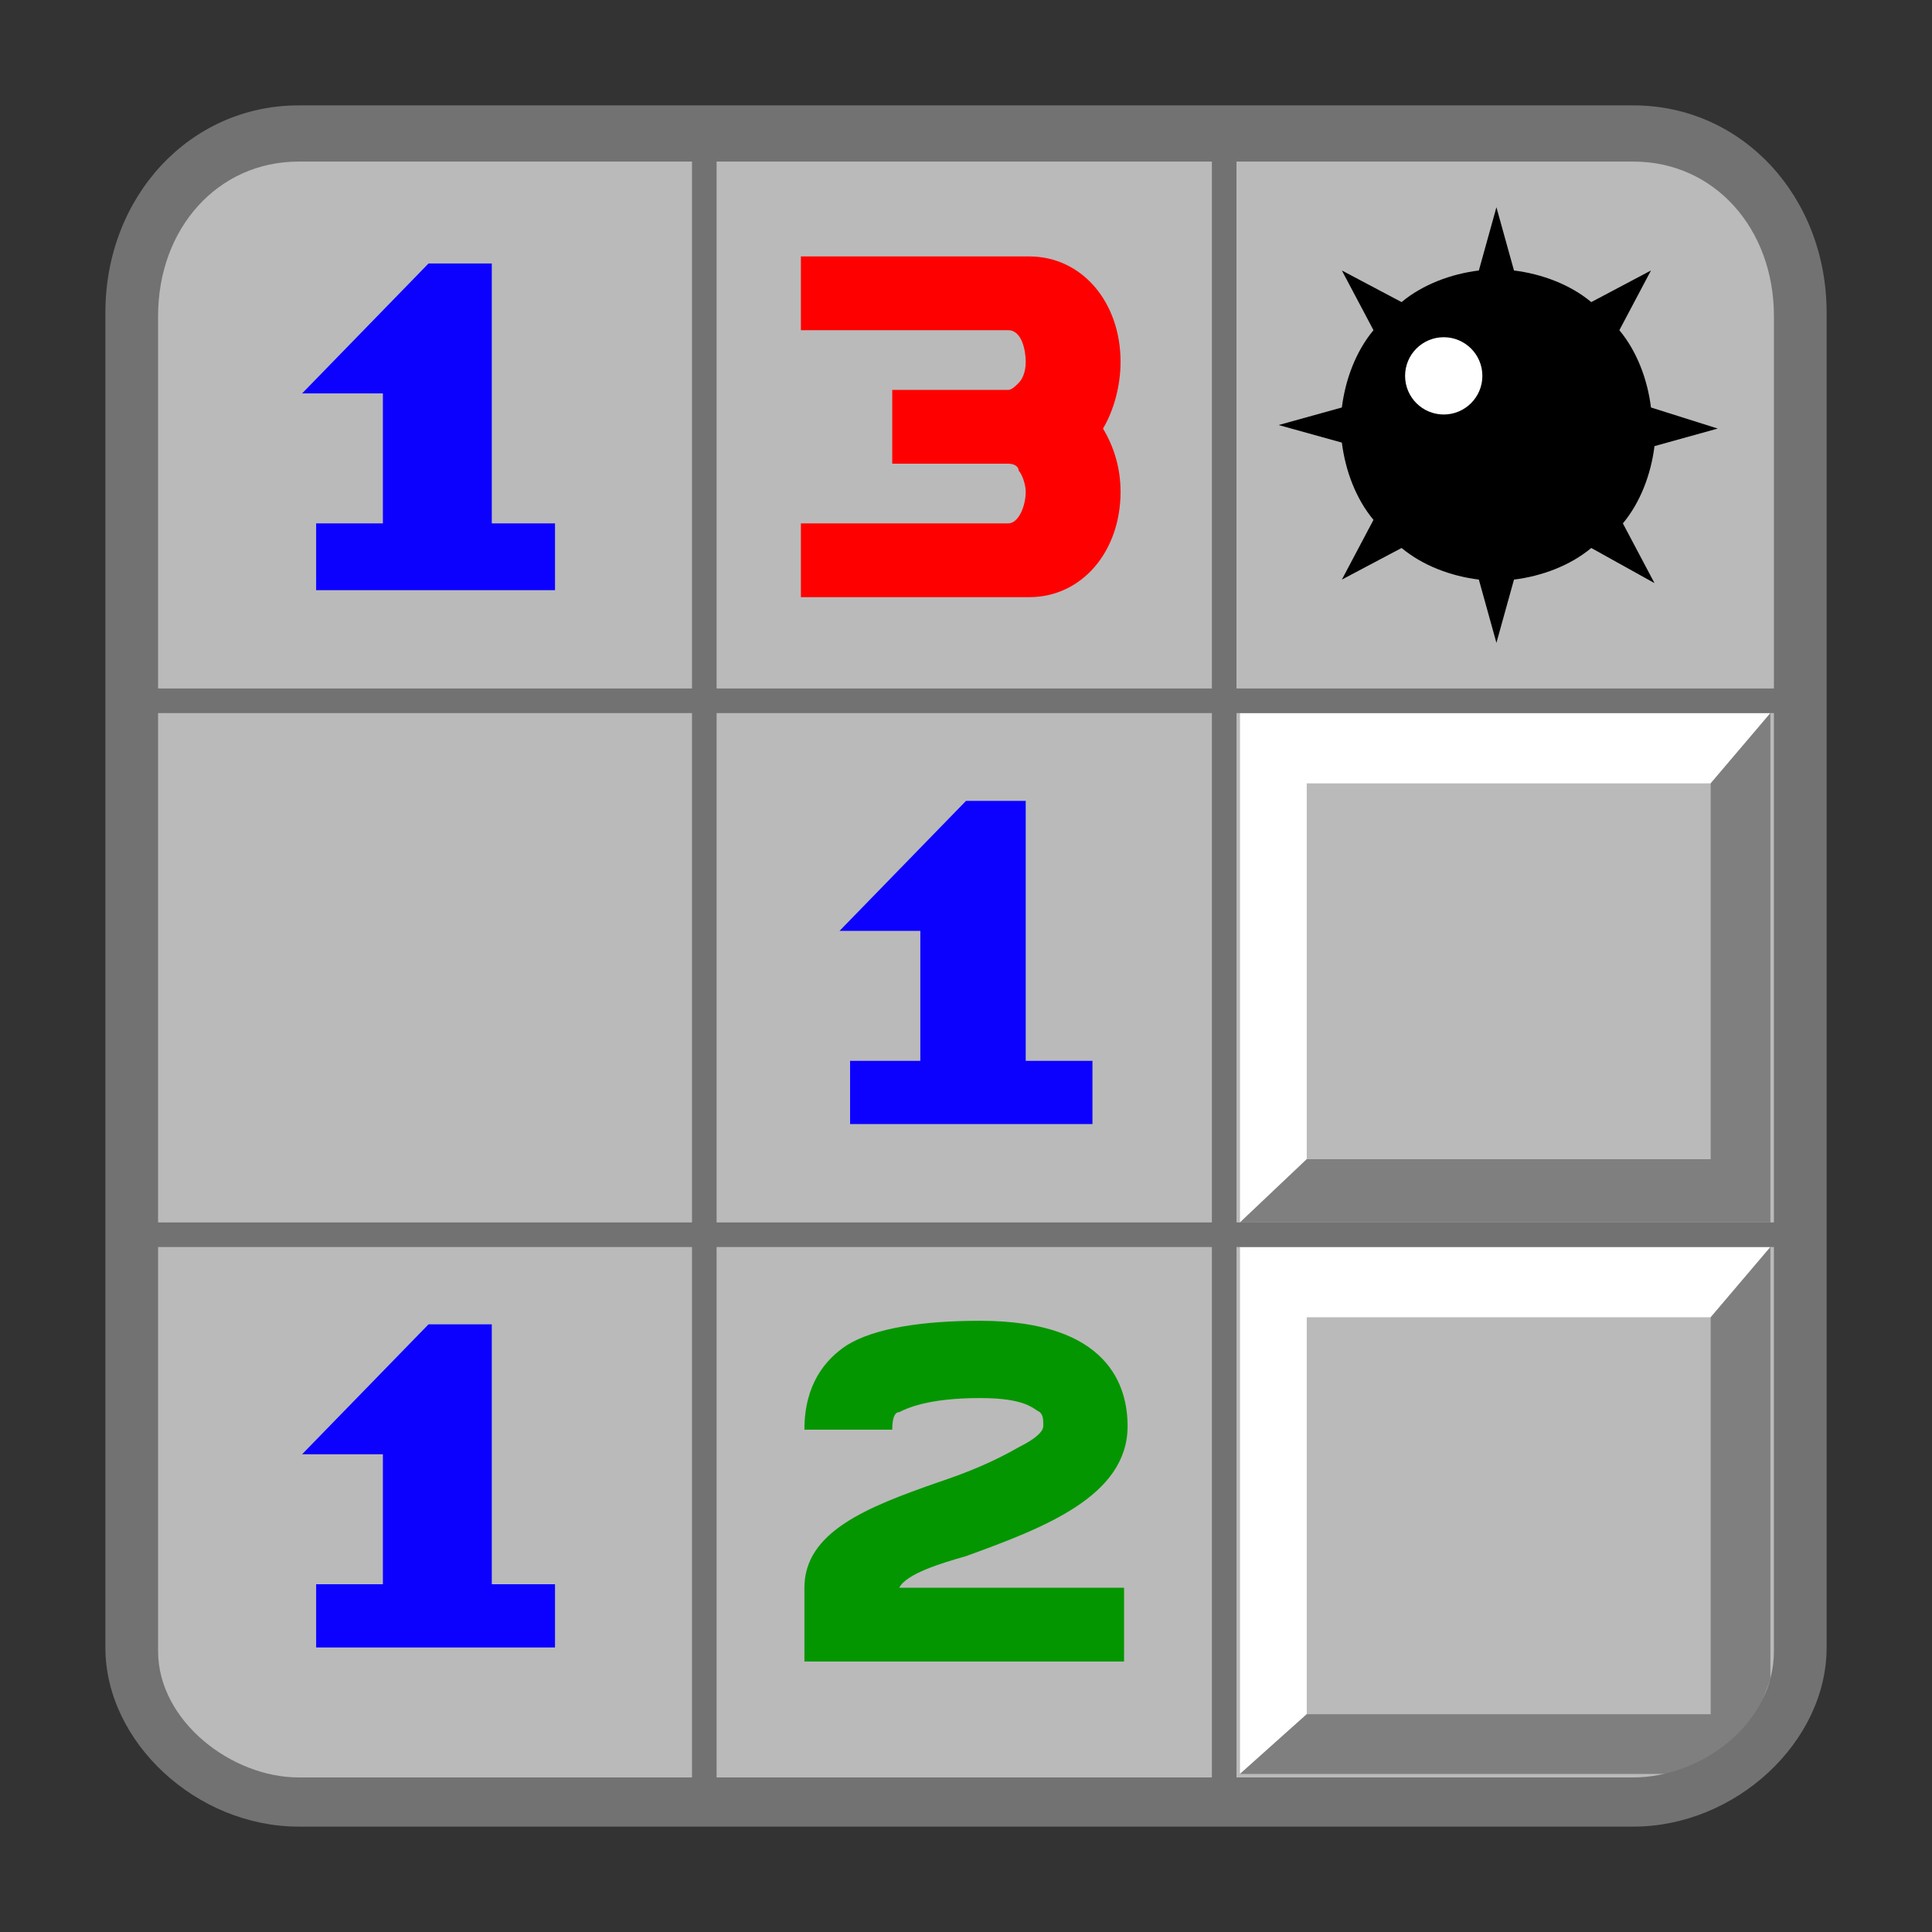 
<svg xmlns="http://www.w3.org/2000/svg" viewBox="0 0 55 55">
	<rect x="0" y="0" width="55" height="55" fill="#333333" stroke="none"/>
	<style type="text/css">
		.st0{fill:#BABABA;}
		.st1{fill:#FFFFFF;}
		.st2{fill:#7F7F7F;}
		.st3{fill:#727272;}
		.st4{fill:#0C00FF;}
		.st5{fill:#FF0000;}
		.st6{fill:#049600;}
	</style>
	<path class="st0" d="M51.2,46.5c0,2.6-2.1,4.7-4.7,4.7h-38c-2.6,0-4.7-2.1-4.7-4.7v-38c0-2.6,2.1-4.7,4.7-4.7h38
		c2.6,0,4.7,2.1,4.7,4.7V46.5z"/>
	<polygon class="st1" points="37.2,33 35.3,34.8 35.3,20.3 50.4,20.3 48.7,22.3 37.2,22.3 "/>
	<polygon class="st2" points="50.4,34.8 35.3,34.8 37.2,33 48.7,33 48.7,22.3 50.4,20.3 "/>
	<rect x="19.7" y="3.8" class="st3" width="0.7" height="47.4"/>
	<polygon class="st1" points="37.2,48.8 35.3,50.5 35.3,35.5 50.4,35.5 48.7,37.5 37.2,37.5 "/>
	<polygon class="st2" points="48,50.5 35.3,50.5 37.2,48.8 48.7,48.8 48.7,37.5 50.4,35.5 50.4,47.8 49.7,49.7 "/>
	<rect x="34.5" y="3.8" class="st3" width="0.7" height="47.4"/>
	<rect x="3.8" y="19.6" class="st3" width="47.4" height="0.7"/>
	<rect x="3.8" y="34.8" class="st3" width="47.4" height="0.7"/>
	<polygon class="st4" points="9,16.8 15.8,16.8 15.8,14.9 14,14.9 14,7.5 12.2,7.5 8.6,11.2 10.9,11.2 10.9,14.9 9,14.9 "/>
	<polygon class="st4" points="24.2,32 31.1,32 31.1,30.2 29.2,30.2 29.2,22.8 27.5,22.8 23.9,26.5 26.2,26.5 26.2,30.2 24.2,30.2 "/>
	<path class="st5" d="M31.9,10.3c0-1.7-1.1-3-2.6-3h-6.5v2.1h5.9c0.4,0,0.5,0.6,0.5,0.9c0,0.3-0.1,0.5-0.2,0.6
		c-0.1,0.1-0.2,0.2-0.3,0.2h-3.3v2.1h3.3c0.2,0,0.3,0.1,0.3,0.2c0.1,0.1,0.2,0.4,0.2,0.6c0,0.4-0.2,0.9-0.5,0.9h-5.9V17h6.5
		c1.5,0,2.6-1.3,2.6-3c0-0.7-0.2-1.3-0.5-1.8C31.7,11.7,31.9,11,31.9,10.3z"/>
	<polygon class="st4" points="9,46.9 15.8,46.9 15.8,45.1 14,45.1 14,37.7 12.2,37.7 8.6,41.4 10.9,41.4 10.9,45.1 9,45.1 "/>
	<path class="st6" d="M27.5,44.3c2.2-0.8,4.6-1.7,4.6-3.7c0-1.1-0.5-3-4.2-3c-1.6,0-3,0.2-3.8,0.7c-0.6,0.4-1.2,1.1-1.2,2.4h2.5
		c0-0.4,0.1-0.5,0.2-0.5c0.2-0.1,0.8-0.4,2.3-0.4c1.3,0,1.5,0.3,1.7,0.4c0.1,0.1,0.1,0.2,0.1,0.4c0,0.1-0.1,0.3-0.7,0.6
		c-0.7,0.4-1.4,0.7-2.3,1c-2,0.7-3.8,1.4-3.8,3h0v2.1h9.1v-2.1h-6.4C25.8,44.8,26.8,44.5,27.5,44.3z"/>
	<path d="M47.1,16.6l-0.9-1.7c0.5-0.6,0.8-1.4,0.9-2.2l1.8-0.5L47,11.6c-0.1-0.8-0.4-1.6-0.9-2.2L47,7.7l-1.7,0.9
		c-0.6-0.5-1.4-0.8-2.2-0.9l-0.5-1.8l-0.5,1.8c-0.8,0.1-1.6,0.4-2.2,0.9l-1.7-0.9l0.9,1.7c-0.5,0.6-0.8,1.4-0.9,2.2l-1.8,0.5l1.8,0.5
		c0.1,0.8,0.4,1.6,0.9,2.2l-0.9,1.7l1.7-0.9c0.6,0.5,1.4,0.8,2.2,0.9l0.5,1.8l0.5-1.8c0.8-0.1,1.6-0.4,2.2-0.9L47.1,16.6z"/>
	<circle class="st1" cx="41.1" cy="10.7" r="1.1"/>
	<path class="st3" d="M46.5,52h-38C5.6,52,3,49.6,3,46.9v-38C3,5.6,5.4,3,8.5,3h38C49.6,3,52,5.6,52,8.9v38C52,49.6,49.4,52,46.5,52z
		 M8.5,4.6c-2.3,0-4,1.9-4,4.4v38c0,2,2.1,3.6,4,3.6h38c1.9,0,4-1.5,4-3.6v-38c0-2.5-1.7-4.4-4-4.4H8.5z"/>
</svg>

